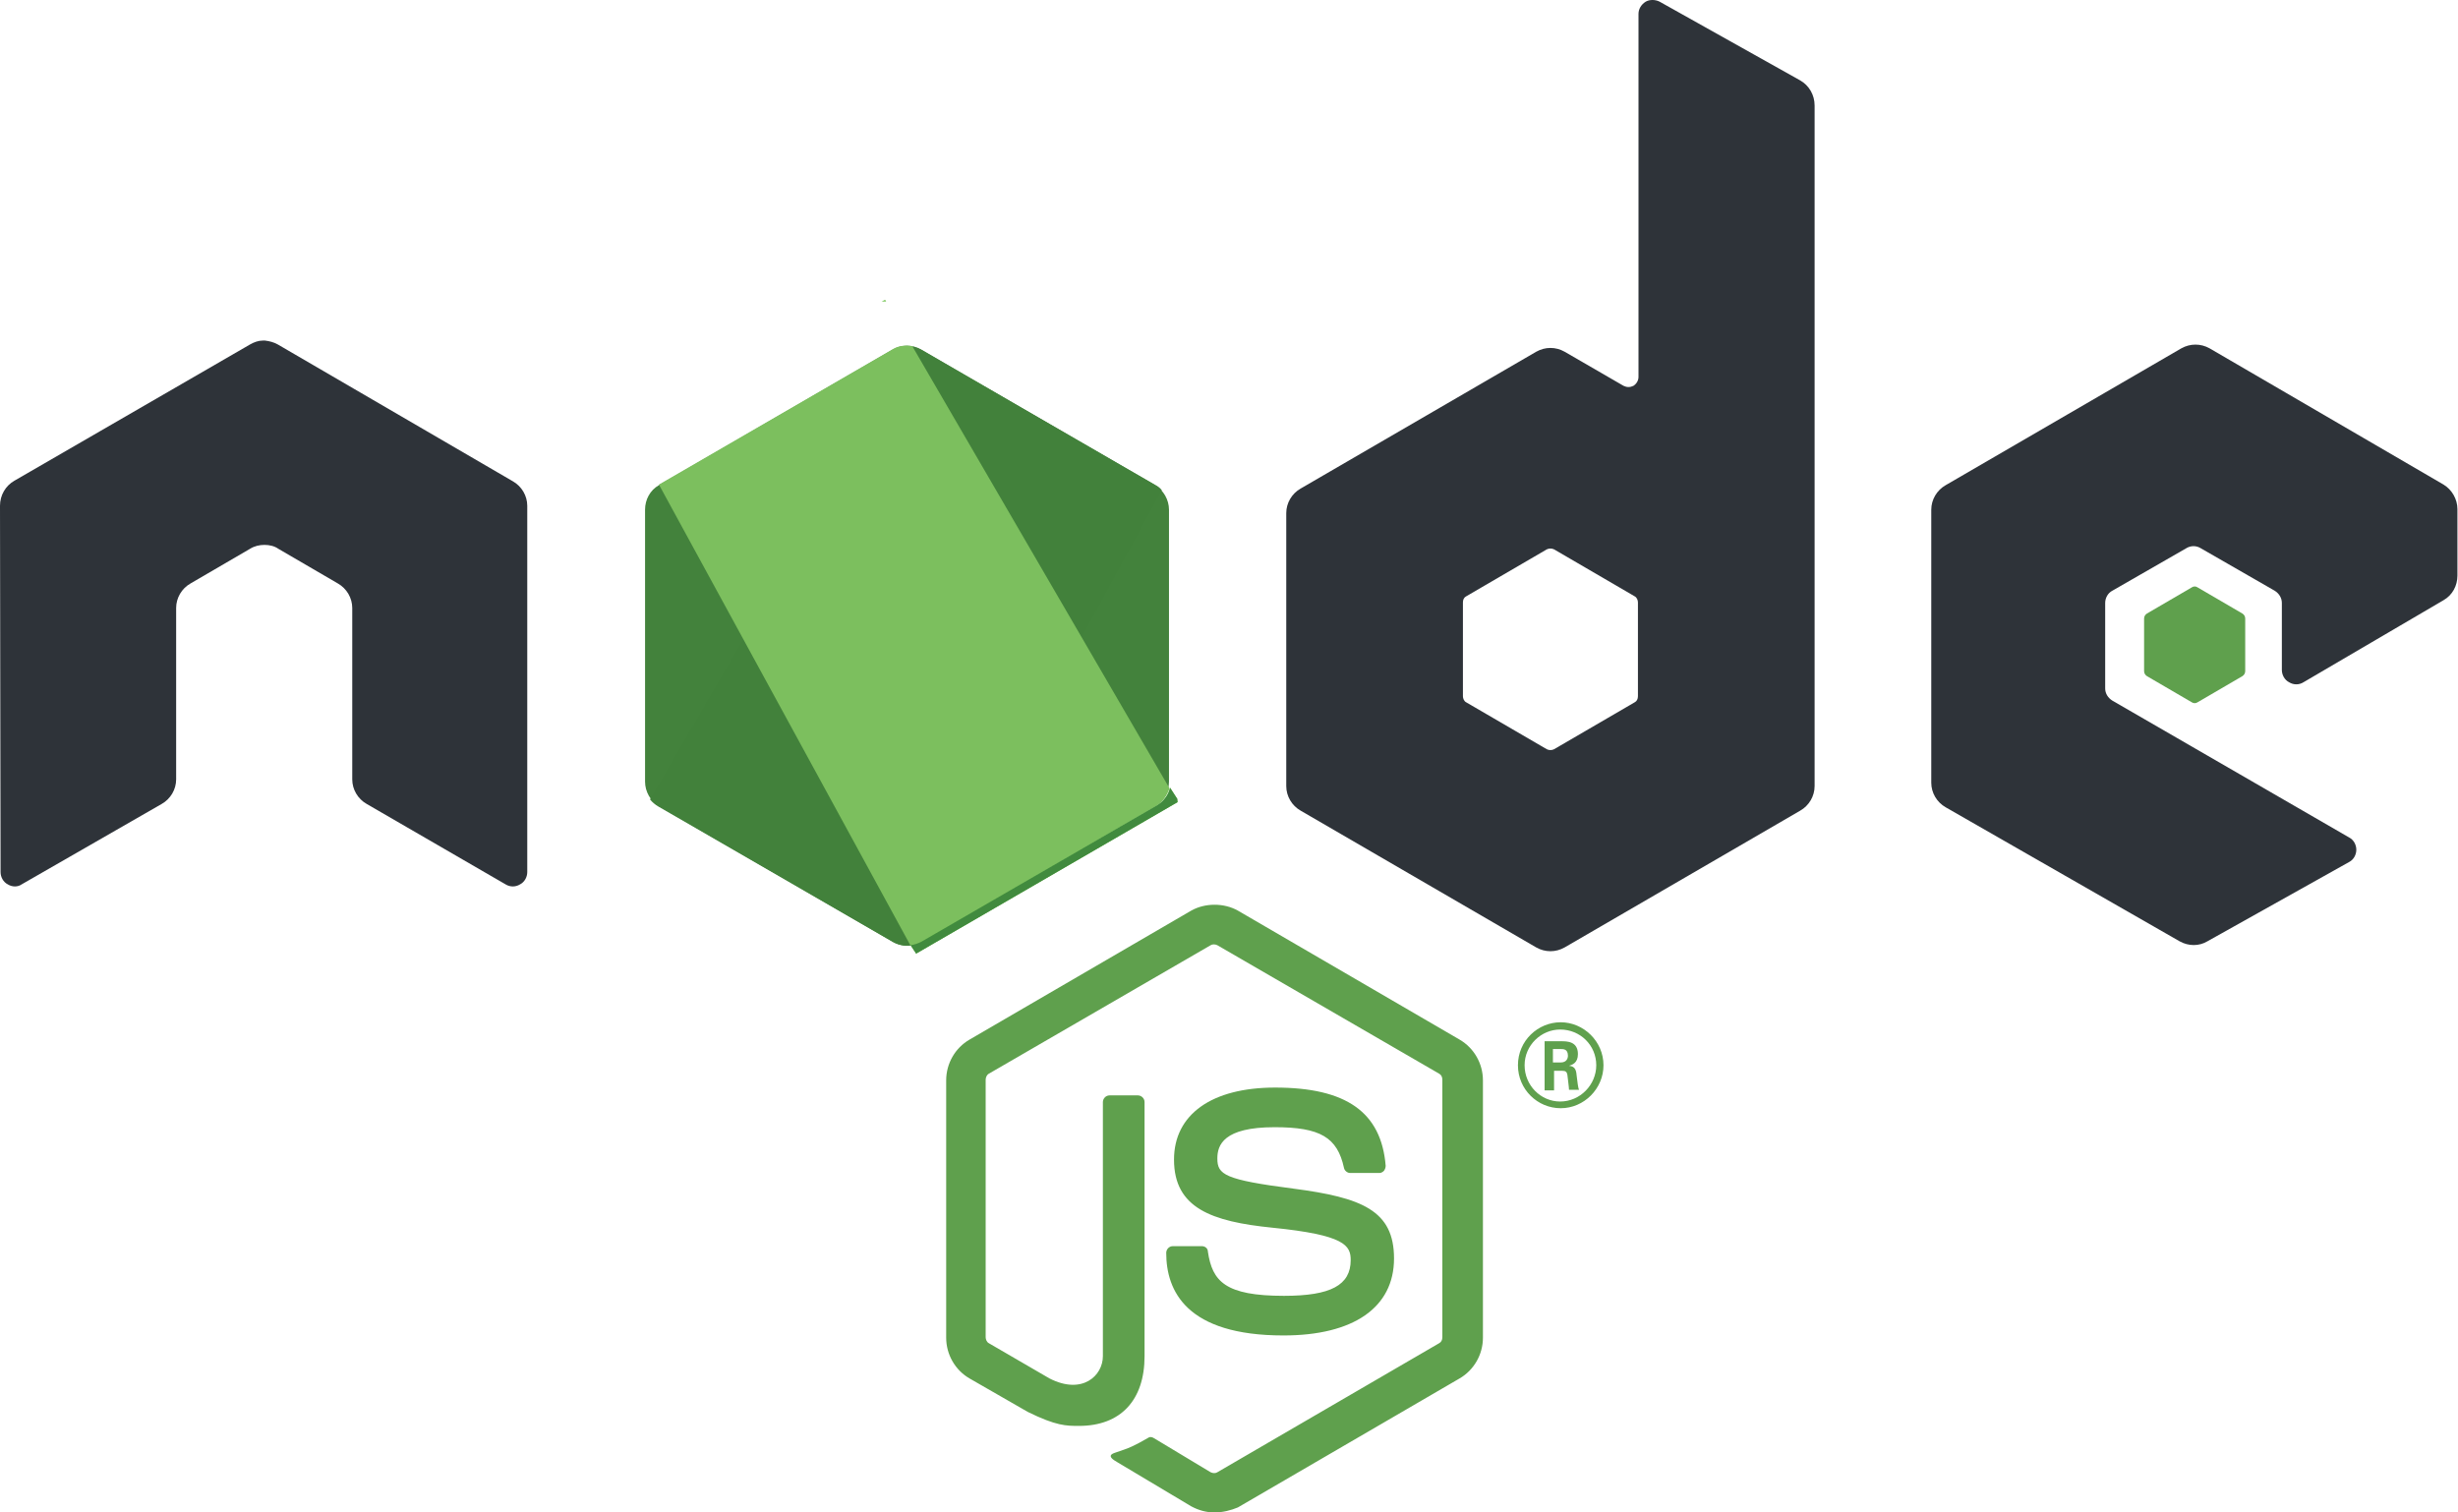 <svg width="65" height="40" viewBox="0 0 65 40" fill="none" xmlns="http://www.w3.org/2000/svg">
<g clip-path="url(#clip0_1961_20980)">
<path d="M32.118 40C31.898 40 31.692 39.941 31.501 39.838L29.547 38.671C29.253 38.509 29.4 38.45 29.488 38.42C29.885 38.287 29.958 38.258 30.37 38.022C30.414 37.992 30.472 38.007 30.517 38.036L32.015 38.937C32.074 38.967 32.147 38.967 32.191 38.937L38.054 35.526C38.113 35.497 38.142 35.438 38.142 35.364V28.557C38.142 28.483 38.113 28.424 38.054 28.394L32.191 24.998C32.133 24.969 32.059 24.969 32.015 24.998L26.153 28.394C26.094 28.424 26.065 28.498 26.065 28.557V35.364C26.065 35.423 26.094 35.497 26.153 35.526L27.754 36.456C28.621 36.899 29.165 36.383 29.165 35.866V29.147C29.165 29.059 29.238 28.97 29.341 28.97H30.09C30.179 28.97 30.267 29.044 30.267 29.147V35.866C30.267 37.032 29.635 37.711 28.533 37.711C28.195 37.711 27.931 37.711 27.181 37.342L25.639 36.456C25.257 36.235 25.021 35.821 25.021 35.379V28.572C25.021 28.128 25.257 27.715 25.639 27.494L31.501 24.083C31.868 23.876 32.368 23.876 32.735 24.083L38.597 27.494C38.979 27.715 39.215 28.128 39.215 28.572V35.379C39.215 35.821 38.979 36.235 38.597 36.456L32.735 39.867C32.559 39.941 32.338 40 32.118 40Z" fill="#5FA04D"/>
<path d="M33.94 35.319C31.369 35.319 30.84 34.138 30.84 33.134C30.84 33.045 30.913 32.957 31.016 32.957H31.78C31.868 32.957 31.942 33.016 31.942 33.104C32.059 33.887 32.397 34.271 33.955 34.271C35.189 34.271 35.718 33.99 35.718 33.326C35.718 32.942 35.571 32.661 33.646 32.469C32.045 32.307 31.046 31.953 31.046 30.668C31.046 29.472 32.045 28.763 33.72 28.763C35.6 28.763 36.526 29.413 36.643 30.83C36.643 30.875 36.629 30.919 36.599 30.963C36.57 30.993 36.526 31.022 36.482 31.022H35.703C35.63 31.022 35.556 30.963 35.541 30.889C35.365 30.077 34.91 29.811 33.705 29.811C32.353 29.811 32.192 30.284 32.192 30.638C32.192 31.067 32.383 31.2 34.205 31.436C36.012 31.672 36.864 32.012 36.864 33.282C36.864 34.581 35.791 35.319 33.94 35.319Z" fill="#5FA04D"/>
<path d="M42.403 28.173C42.403 28.793 41.889 29.309 41.272 29.309C40.655 29.309 40.141 28.808 40.141 28.173C40.141 27.523 40.67 27.036 41.272 27.036C41.874 27.036 42.403 27.538 42.403 28.173ZM40.317 28.173C40.317 28.704 40.743 29.132 41.257 29.132C41.786 29.132 42.212 28.689 42.212 28.173C42.212 27.641 41.786 27.228 41.257 27.228C40.758 27.228 40.317 27.641 40.317 28.173ZM40.846 27.538H41.287C41.434 27.538 41.727 27.538 41.727 27.877C41.727 28.113 41.581 28.158 41.492 28.187C41.669 28.202 41.683 28.32 41.698 28.483C41.713 28.586 41.727 28.763 41.757 28.822H41.492C41.492 28.763 41.448 28.438 41.448 28.424C41.434 28.35 41.404 28.32 41.316 28.32H41.096V28.837H40.846V27.538ZM41.081 28.099H41.272C41.434 28.099 41.463 27.981 41.463 27.922C41.463 27.744 41.345 27.744 41.272 27.744H41.066V28.099H41.081Z" fill="#5FA04D"/>
<path fill-rule="evenodd" clip-rule="evenodd" d="M13.943 13.377C13.943 13.112 13.796 12.861 13.561 12.728L7.346 9.11C7.243 9.051 7.126 9.022 7.008 9.007C6.994 9.007 6.95 9.007 6.95 9.007C6.832 9.007 6.715 9.051 6.612 9.11L0.382 12.713C0.147 12.846 0 13.097 0 13.377L0.015 23.064C0.015 23.197 0.088 23.329 0.206 23.389C0.323 23.462 0.47 23.462 0.573 23.389L4.276 21.262C4.511 21.129 4.658 20.878 4.658 20.613V16.08C4.658 15.814 4.804 15.563 5.04 15.43L6.612 14.514C6.729 14.441 6.861 14.411 6.994 14.411C7.126 14.411 7.258 14.441 7.361 14.514L8.933 15.43C9.168 15.563 9.315 15.814 9.315 16.08V20.613C9.315 20.878 9.462 21.129 9.697 21.262L13.37 23.389C13.488 23.462 13.635 23.462 13.752 23.389C13.87 23.329 13.943 23.197 13.943 23.064V13.377Z" fill="#2E3339"/>
<path fill-rule="evenodd" clip-rule="evenodd" d="M43.887 0.044C43.77 -0.015 43.623 -0.015 43.52 0.044C43.402 0.118 43.329 0.236 43.329 0.369V9.967C43.329 10.055 43.285 10.144 43.197 10.203C43.108 10.247 43.02 10.247 42.932 10.203L41.375 9.302C41.14 9.169 40.86 9.169 40.625 9.302L34.396 12.92C34.161 13.053 34.014 13.304 34.014 13.57V20.79C34.014 21.056 34.161 21.307 34.396 21.44L40.625 25.057C40.86 25.19 41.14 25.19 41.375 25.057L47.604 21.44C47.839 21.307 47.986 21.056 47.986 20.79V2.791C47.986 2.51 47.839 2.259 47.604 2.126L43.887 0.044ZM43.314 18.413C43.314 18.486 43.285 18.546 43.226 18.575L41.096 19.815C41.037 19.845 40.963 19.845 40.904 19.815L38.774 18.575C38.715 18.546 38.686 18.472 38.686 18.413V15.932C38.686 15.858 38.715 15.799 38.774 15.77L40.904 14.529C40.963 14.5 41.037 14.5 41.096 14.529L43.226 15.77C43.285 15.799 43.314 15.873 43.314 15.932V18.413Z" fill="#2E3339"/>
<path fill-rule="evenodd" clip-rule="evenodd" d="M64.618 15.873C64.853 15.74 64.985 15.489 64.985 15.223V13.466C64.985 13.2 64.838 12.949 64.618 12.816L58.432 9.213C58.197 9.081 57.918 9.081 57.683 9.213L51.453 12.831C51.218 12.964 51.071 13.215 51.071 13.481V20.701C51.071 20.967 51.218 21.218 51.453 21.351L57.639 24.895C57.874 25.027 58.153 25.027 58.373 24.895L62.12 22.798C62.238 22.739 62.311 22.606 62.311 22.473C62.311 22.34 62.238 22.207 62.12 22.148L55.861 18.53C55.743 18.457 55.67 18.339 55.67 18.206V15.947C55.67 15.814 55.743 15.681 55.861 15.622L57.815 14.499C57.933 14.426 58.08 14.426 58.197 14.499L60.151 15.622C60.269 15.695 60.342 15.814 60.342 15.947V17.718C60.342 17.851 60.416 17.984 60.533 18.043C60.651 18.117 60.798 18.117 60.915 18.043L64.618 15.873Z" fill="#2E3339"/>
<path fill-rule="evenodd" clip-rule="evenodd" d="M57.963 15.533C58.007 15.503 58.066 15.503 58.11 15.533L59.3 16.227C59.344 16.256 59.373 16.301 59.373 16.36V17.748C59.373 17.807 59.344 17.851 59.3 17.881L58.11 18.575C58.066 18.604 58.007 18.604 57.963 18.575L56.773 17.881C56.729 17.851 56.699 17.807 56.699 17.748V16.36C56.699 16.301 56.729 16.256 56.773 16.227L57.963 15.533Z" fill="#5FA04D"/>
<path d="M24.36 9.243C24.125 9.11 23.846 9.11 23.61 9.243L17.425 12.831C17.19 12.964 17.058 13.215 17.058 13.481V20.672C17.058 20.938 17.204 21.189 17.425 21.322L23.61 24.91C23.846 25.042 24.125 25.042 24.36 24.91L30.545 21.322C30.78 21.189 30.913 20.938 30.913 20.672V13.481C30.913 13.215 30.766 12.964 30.545 12.831L24.36 9.243Z" fill="url(#paint0_linear_1961_20980)"/>
<path d="M30.561 12.831L24.346 9.243C24.287 9.214 24.213 9.184 24.155 9.169L17.19 21.144C17.249 21.218 17.323 21.277 17.396 21.322L23.611 24.91C23.787 25.013 23.993 25.042 24.184 24.983L30.722 12.964C30.678 12.905 30.619 12.861 30.561 12.831Z" fill="url(#paint1_linear_1961_20980)"/>
<path d="M23.405 7.929L23.316 7.973H23.434L23.405 7.929Z" fill="url(#paint2_linear_1961_20980)"/>
<path d="M30.56 21.321C30.736 21.218 30.869 21.041 30.927 20.849L24.125 9.155C23.948 9.125 23.757 9.14 23.596 9.243L17.425 12.816L24.081 25.013C24.169 24.998 24.272 24.968 24.36 24.924L30.56 21.321Z" fill="url(#paint3_linear_1961_20980)"/>
<path d="M31.148 21.204L31.104 21.13V21.233L31.148 21.204Z" fill="url(#paint4_linear_1961_20980)"/>
<path d="M30.559 21.322L24.359 24.91C24.271 24.954 24.183 24.984 24.08 24.998L24.227 25.22L31.133 21.218V21.13L30.942 20.834C30.897 21.041 30.75 21.218 30.559 21.322Z" fill="url(#paint5_linear_1961_20980)"/>
<path d="M30.559 21.322L24.359 24.91C24.271 24.954 24.183 24.984 24.08 24.998L24.227 25.22L31.133 21.218V21.13L30.942 20.834C30.897 21.041 30.75 21.218 30.559 21.322Z" fill="url(#paint6_linear_1961_20980)"/>
</g>
<defs>
<linearGradient id="paint0_linear_1961_20980" x1="2516.46" y1="1289.46" x2="1864.24" y2="2451.39" gradientUnits="userSpaceOnUse">
<stop stop-color="#42813B"/>
<stop offset="0.265" stop-color="#45853D"/>
<stop offset="0.512" stop-color="#509043"/>
<stop offset="0.752" stop-color="#62A34E"/>
<stop offset="0.986" stop-color="#7ABD5D"/>
<stop offset="1" stop-color="#7CBF5E"/>
</linearGradient>
<linearGradient id="paint1_linear_1961_20980" x1="2139.69" y1="1931.63" x2="3737.67" y2="923.256" gradientUnits="userSpaceOnUse">
<stop offset="0.065" stop-color="#42813B"/>
<stop offset="0.241" stop-color="#569747"/>
<stop offset="0.479" stop-color="#6BAD54"/>
<stop offset="0.706" stop-color="#78BA5B"/>
<stop offset="0.908" stop-color="#7CBF5E"/>
</linearGradient>
<linearGradient id="paint2_linear_1961_20980" x1="36.85" y1="10.313" x2="48.358" y2="10.313" gradientUnits="userSpaceOnUse">
<stop offset="0.092" stop-color="#6CC04A"/>
<stop offset="0.286" stop-color="#66B848"/>
<stop offset="0.597" stop-color="#54A044"/>
<stop offset="0.862" stop-color="#41873F"/>
</linearGradient>
<linearGradient id="paint3_linear_1961_20980" x1="1564.22" y1="1844.46" x2="2879.59" y2="1844.46" gradientUnits="userSpaceOnUse">
<stop offset="0.092" stop-color="#7CBF5E"/>
<stop offset="0.272" stop-color="#77BA5B"/>
<stop offset="0.487" stop-color="#6AAB53"/>
<stop offset="0.719" stop-color="#539445"/>
<stop offset="0.862" stop-color="#42813B"/>
</linearGradient>
<linearGradient id="paint4_linear_1961_20980" x1="36.179" y1="35.957" x2="40.494" y2="35.957" gradientUnits="userSpaceOnUse">
<stop offset="0.092" stop-color="#6CC04A"/>
<stop offset="0.286" stop-color="#66B848"/>
<stop offset="0.597" stop-color="#54A044"/>
<stop offset="0.862" stop-color="#41873F"/>
</linearGradient>
<linearGradient id="paint5_linear_1961_20980" x1="829.737" y1="705.019" x2="1521.19" y2="705.019" gradientUnits="userSpaceOnUse">
<stop offset="0.092" stop-color="#6CC04A"/>
<stop offset="0.286" stop-color="#66B848"/>
<stop offset="0.597" stop-color="#54A044"/>
<stop offset="0.862" stop-color="#41873F"/>
</linearGradient>
<linearGradient id="paint6_linear_1961_20980" x1="1620.18" y1="364.628" x2="1434.25" y2="974.601" gradientUnits="userSpaceOnUse">
<stop stop-color="#41873F"/>
<stop offset="0.329" stop-color="#418B3D"/>
<stop offset="0.635" stop-color="#419637"/>
<stop offset="0.932" stop-color="#3FA92D"/>
<stop offset="1" stop-color="#3FAE2A"/>
</linearGradient>
<clipPath id="clip0_1961_20980">
<rect width="65" height="40" fill="white"/>
</clipPath>
</defs>
</svg>
